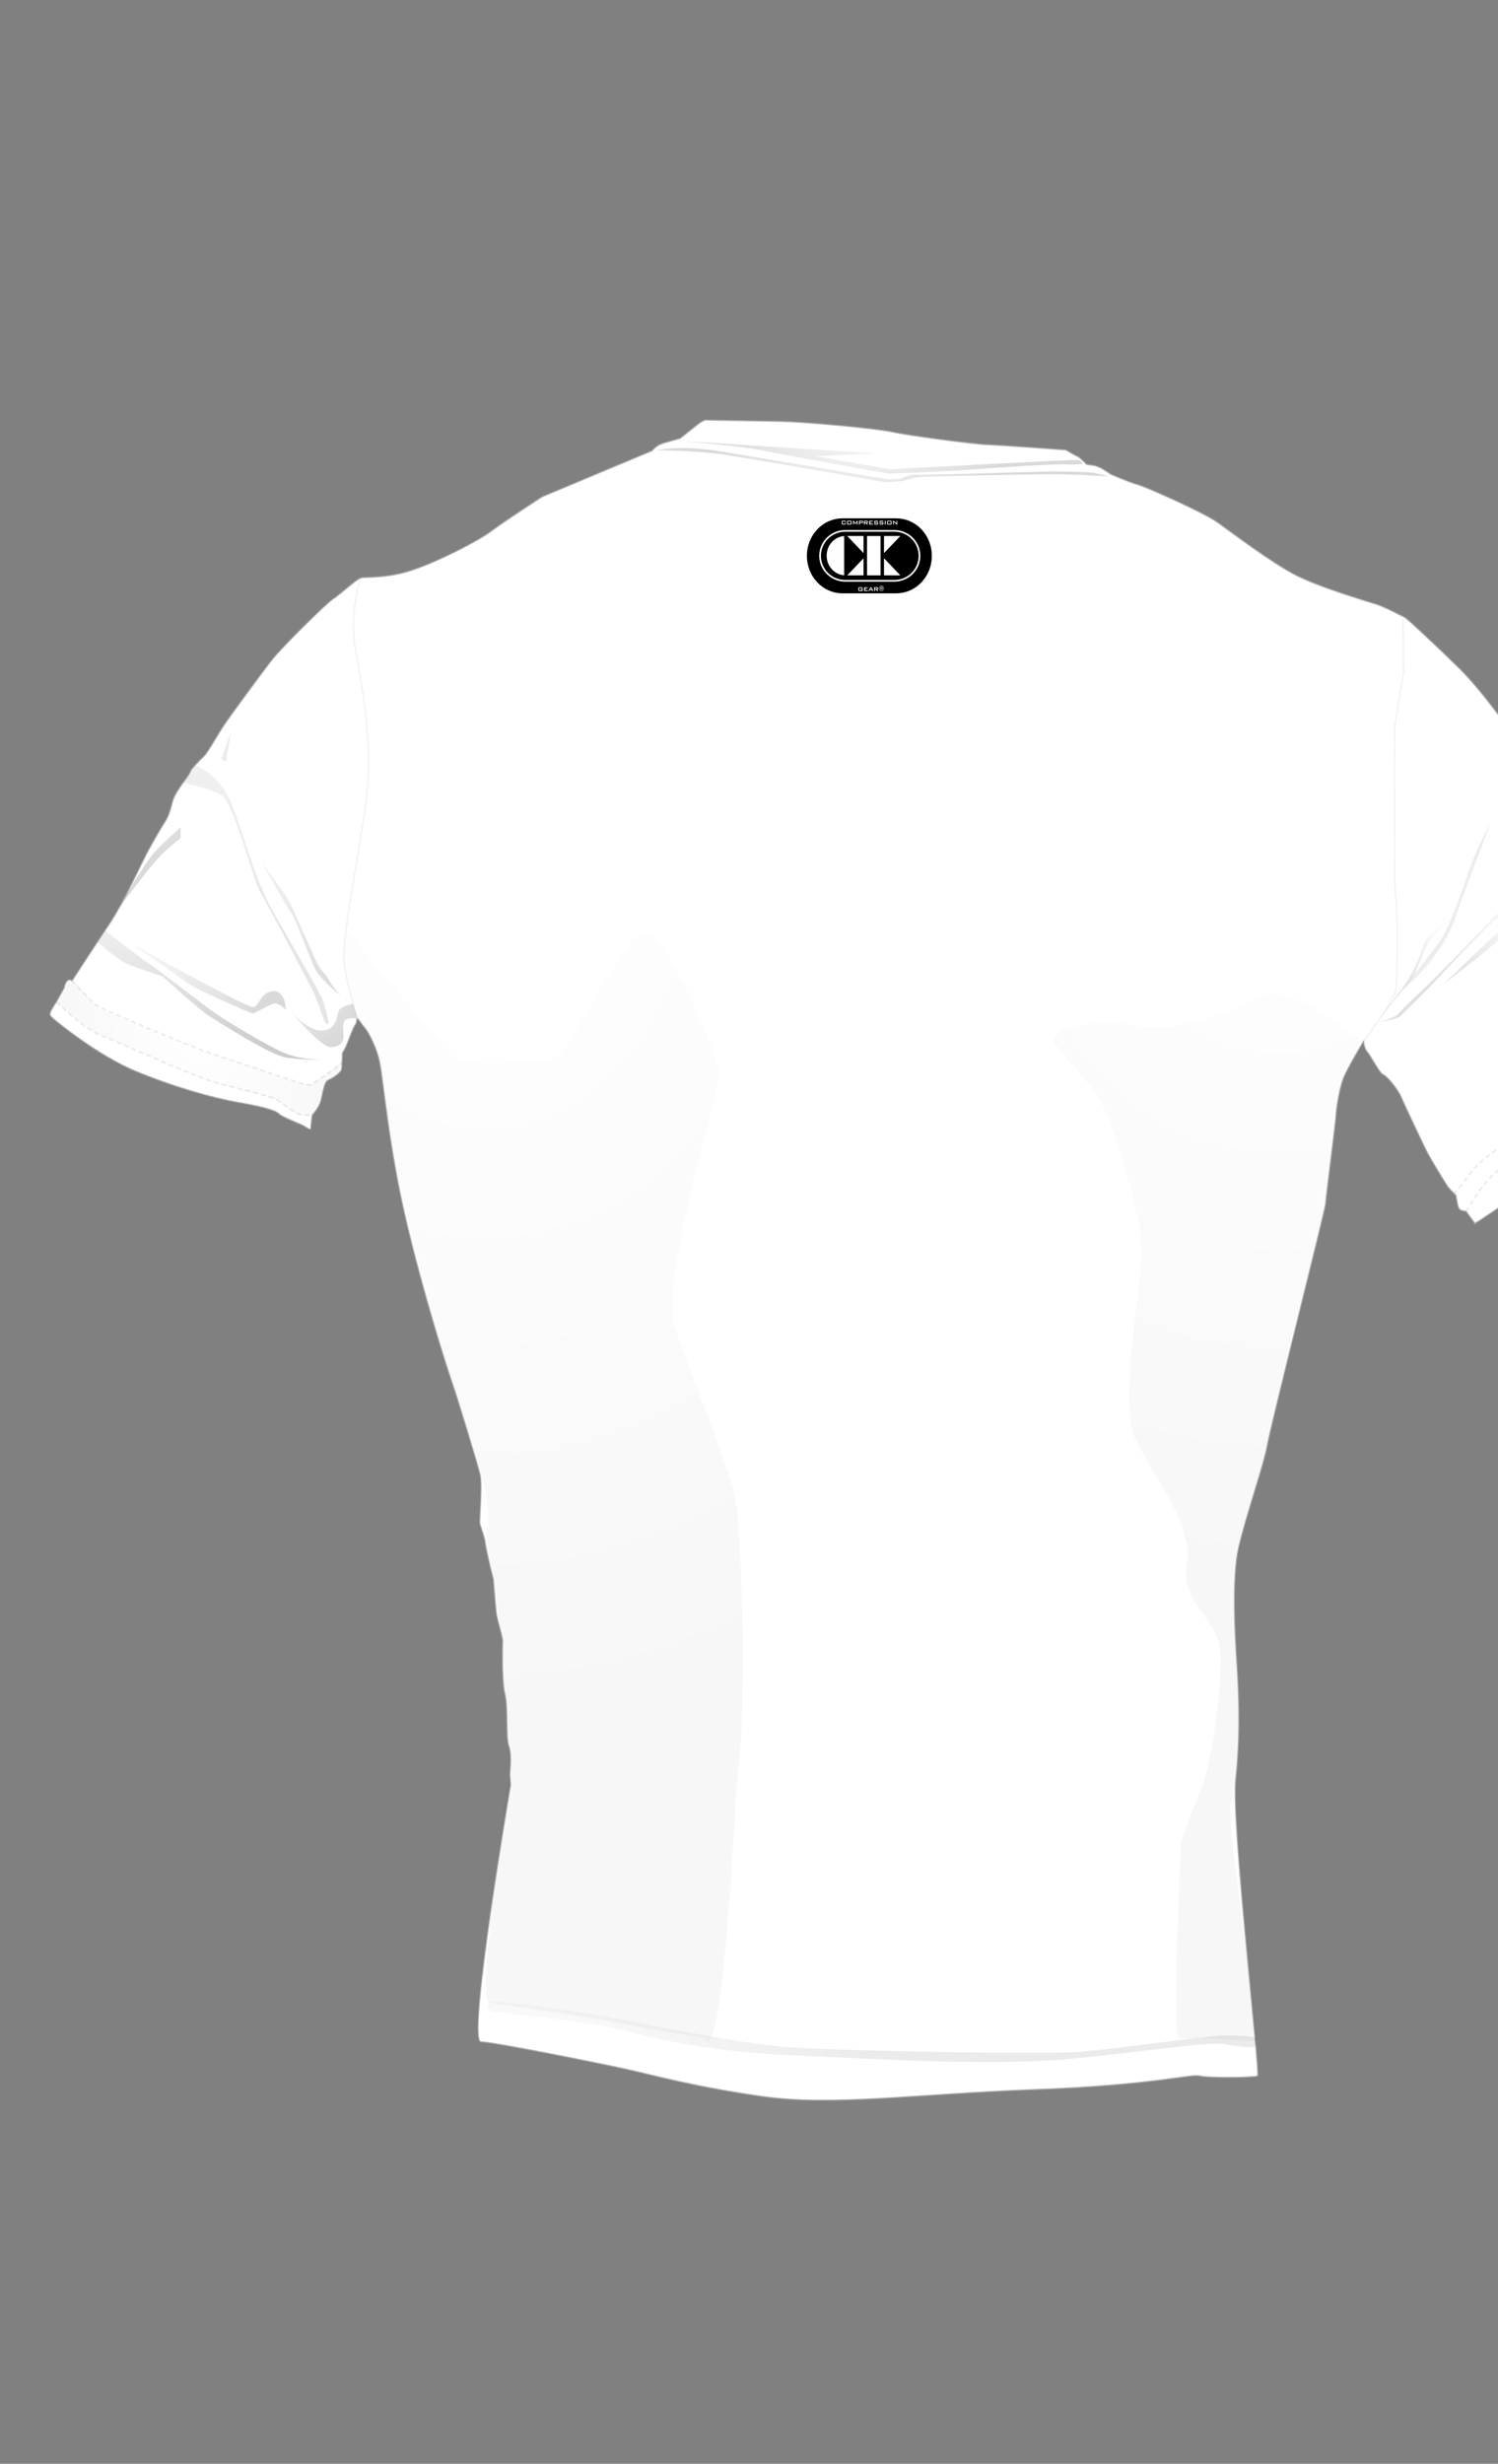 <?xml version="1.0" encoding="utf-8"?>
<!-- Generator: Adobe Illustrator 22.1.0, SVG Export Plug-In . SVG Version: 6.00 Build 0)  -->
<svg version="1.1" id="Layer_1" xmlns="http://www.w3.org/2000/svg" xmlns:xlink="http://www.w3.org/1999/xlink" x="0px" y="0px"
	 viewBox="0 0 630 1035.881" enable-background="new 0 0 800.453 1035.881" xml:space="preserve">
<rect x="0" y="0" width="630" height="1035.881" fill="#808080" stroke="none"/>
<g>
  <g id="MASKB">
    <g id="BODY">
	<path fill="#FFFFFF" stroke="#AEB1AE" stroke-width="0.431" d="M714.999,428.422l-1.727-1.661c0,0-11.759-21.022-17.401-29.694
		c-5.638-8.672-18.024-25.822-21.004-28.592c-2.981-2.77-8.468-9.413-10.657-13.1c-2.198-3.688-7.057-12.36-8.312-13.465
		c-1.256-1.106-3.762-4.793-3.918-5.717c-0.162-0.921-1.729-7.008-2.51-8.301c-0.781-1.288-7.054-15.125-8.154-15.864
		c-1.095-0.734-6.425-4.977-6.425-4.977s-11.759-16.788-21.161-26.011c-9.406-9.224-21.789-20.843-22.886-21.399
		c-1.099-0.552-8.467-4.425-11.916-5.531c-3.448-1.105-24.292-7.191-34.479-12.541c-10.19-5.35-26.805-17.895-32.443-21.953
		c-5.646-4.057-30.099-14.94-33.548-15.863c-3.447-0.922-11.128-4.242-11.128-4.242s-3.605-2.394-4.385-2.765
		c-0.783-0.367-2.352-0.922-2.352-0.922l-3.606-0.555c0,0-2.824-2.948-3.764-3.318c-0.936-0.37-5.014-2.768-5.014-2.768
		s-27.589-2.03-33.073-2.214c-5.49-0.185-33.386-3.872-39.97-5.35c-6.584-1.475-36.676-4.242-46.865-4.428
		c-10.192-0.185-31.817-0.572-31.817-0.572s-1.726,0.737-2.821,1.661c-1.099,0.923-7.683,6.087-7.683,6.087s-6.27,1.66-8.151,2.398
		c-1.88,0.737-3.603,2.768-3.603,2.768l-46.24,19.366c0,0-15.674,10.146-21.315,14.388c-5.644,4.242-22.259,12.729-33.231,16.416
		c-10.973,3.69-20.068,2.767-21.788,3.32c-1.724,0.555-9.407,7.562-11.602,8.853c-2.194,1.291-21.471,20.103-26.016,26.007
		c-4.544,5.905-16.77,22.503-19.749,26.93c-2.98,4.428-6.9,11.62-8.467,13.098c-1.563,1.475-5.482,5.535-5.638,6.272
		c-0.159,0.737-1.884,3.134-1.884,3.134s-3.762,4.981-5.015,7.746c-1.251,2.767-1.411,6.643-3.918,10.514
		c-2.508,3.875-6.583,11.253-7.681,13.283c-1.096,2.025-9.873,21.025-15.829,29.881c-5.957,8.855-15.519,23.608-15.519,23.608
		s-1.253-0.923-2.192,0.184c-0.941,1.109-1.1,2.77-1.1,2.77l-3.29,5.902c0,0-1.567,2.4-2.039,3.322
		c-0.469,0.918-1.097,1.848-0.157,2.95c0.941,1.106,19.594,16.415,35.897,23.057c16.302,6.645,31.819,11.072,43.575,13.098
		c11.754,2.028,15.52,3.688,16.459,4.795c0.941,1.105,8.777,4.065,10.344,4.982c1.571,0.922,2.824,1.841,2.824,1.103
		c0-0.734,0.627-5.712,0.627-5.712s2.819-2.95,3.604-5.906c0.786-2.95,1.406-7.93,2.977-8.669c1.569-0.737,5.645-3.132,5.801-4.795
		c0.156-1.663,0.313-6.643,0.313-6.643s1.096-1.842,1.88-3.687c0.786-1.846,2.508-6.823,3.448-8.116
		c0.941-1.291,0.472-2.765,1.1-2.582c0.625,0.184,2.192,2.947,2.975,3.686c0.786,0.742,4.702,7.014,6.271,14.393
		c1.567,7.376,3.759,34.866,10.968,65.857c7.212,30.987,17.399,62.91,19.594,69.183c2.196,6.267,10.814,34.493,11.756,38.735
		c0.944,4.242-0.44,19.19-0.124,20.473c0.313,1.299,2.036,5.724,2.192,7.566c0.157,1.846,1.569,7.749,1.724,8.671
		c0.157,0.919,1.724,7.008,1.724,7.008s1.098,13.659,1.412,15.314c0.312,1.658,2.506,9.224,2.506,10.507
		c0,1.299-0.465,16.611,0.947,22.513c1.408,5.897,0.256,17.891,1.667,21.948c1.41,4.06,0.258,11.071,0.413,12.358
		c0.153,1.296,0.31,3.872,0.31,3.872s-18.447,107.783-12.492,107.965c5.954,0.187,50.002,9.074,60.976,11.472
		c10.972,2.396,27.645,7.226,57.271,11.474c29.626,4.246,64.691-1.024,114.537-2.872c49.844-1.841,65.849-6.656,69.456-5.736
		c3.606,0.92,23.114,0.74,24.369,0c1.251-0.731-11.209-107.169-9.166-124.874c2.036-17.706,1.255-36.527,0.47-48.512
		c-0.786-11.994-2.186-35.97,0.79-48.884c2.975-12.918,10.653-35.045,12.068-43.164c1.414-8.123,24.293-98.514,24.453-101.276
		c0.155-2.768,4.388-35.604,4.388-37.265c0-1.663,1.255-10.518,2.979-15.13c1.725-4.609,8.619-15.864,8.619-15.864
		s0.313,3.139,1.568,4.427c1.256,1.294,5.179,9.04,6.744,9.595c1.562,0.554,6.109,6.089,7.519,9.408
		c1.415,3.321,10.032,21.584,11.443,24.163c1.411,2.582,7.213,12.176,8.151,13.468c0.944,1.292,3.45,3.692,3.45,3.692
		s0.626,4.799,1.408,5.723c0.785,0.919,2.824,0.919,2.824,0.919l3.446,4.799L620.02,514c0.035,0.087,0.07,0.181,0.091,0.227
		c0.061,0.125,0.276,0.012,0.434-0.094l-0.101,0.205c6.487-4.441,32.37-21.143,57.215-38.859
		c28.979-20.663,46.874-34.299,46.874-34.299L714.999,428.422z"/>
</g>
    </g>
  <g id="CUSTOM"></g>
  </g>
<radialGradient id="SVGF_SVGID_1_" cx="360.805" cy="221.654" r="67.535" gradientTransform="matrix(1 0 0 1.177 0 -102.524)" gradientUnits="userSpaceOnUse">
	<stop  offset="0" style="stop-color:#FFFFFF"/>
	<stop  offset="1" style="stop-color:#000000"/>
</radialGradient>
<path opacity="0.15" fill="url(#SVGF_SVGID_1_)" d="M282.878,185.17c0,0,25.853,1.83,39.656,4.576
	c13.802,2.744,51.125,9.379,51.125,9.379s25.076-0.917,36.741-1.832c11.666-0.913,33.634-2.288,37.91-2.059
	c4.272,0.228,6.996-0.229,6.996-0.229s-0.194-1.37-2.137-1.6c-1.942-0.231-78.923,3.887-78.923,3.887l-31.104-5.49l25.659-1.144
	L282.878,185.17z"/>
<radialGradient id="SVGF_SVGID_2_" cx="360.803" cy="221.652" r="67.537" gradientTransform="matrix(1 0 0 1.177 0 -102.524)" gradientUnits="userSpaceOnUse">
	<stop  offset="0" style="stop-color:#FFFFFF"/>
	<stop  offset="1" style="stop-color:#000000"/>
</radialGradient>
<path opacity="0.15" fill="url(#SVGF_SVGID_2_)" d="M276.266,189.286c0,0,9.916-2.286,26.632,0.46
	c16.722,2.744,69.79,11.667,69.79,11.667s5.248,0.227,6.025-0.23c0.779-0.459,4.283-1.832,6.612-1.602
	c2.332,0.229,53.848-1.372,57.93-1.372c4.085,0,15.165,0.228,17.302,0.687c2.137,0.458,5.83,1.371,5.83,1.371
	s-17.299-0.914-23.132-0.914c-5.83,0-55.795,0.917-57.736,1.371l-6.415,1.604l-6.805,0.457c0,0-59.485-10.523-69.594-11.897
	C292.599,189.515,276.266,189.286,276.266,189.286z"/>
<path opacity="0.05" fill="none" stroke="#000000" stroke-width="0.681" d="M590.072,260.016l0.236,22.446
	c0,0-3.814,22.169-3.814,24.972c0,2.806-0.237,24.41,0,26.654c0.236,2.243-0.477,35.067,0.477,42.364
	c0.952,7.297,0.476,30.588,0.476,33.11c0,2.523-0.242,6.733-0.717,7.855c-0.476,1.12-3.81,7.011-3.81,7.011l-9.779,14.033"/>
<radialGradient id="SVGF_SVGID_3_" cx="643.638" cy="376.217" r="19.332" gradientTransform="matrix(1 0 0 1.177 0 -102.524)" gradientUnits="userSpaceOnUse">
	<stop  offset="0" style="stop-color:#FFFFFF"/>
	<stop  offset="1" style="stop-color:#000000"/>
</radialGradient>
<path opacity="0.2" fill="url(#SVGF_SVGID_3_)" d="M641.328,315.85l8.105,17.395c0,0-6.911-14.309-7.864-12.908
	c-0.956,1.404-4.531,16.835-6.204,20.482c-1.668,3.647-5.006,8.7-5.006,8.7s9.534-26.095,9.534-30.304
	C639.894,315.008,641.328,315.85,641.328,315.85z"/>
<radialGradient id="SVGF_SVGID_4_" cx="566.38" cy="392.469" r="89.319" gradientTransform="matrix(1 0 0 1.177 0 -102.524)" gradientUnits="userSpaceOnUse">
	<stop  offset="0" style="stop-color:#FFFFFF"/>
	<stop  offset="1" style="stop-color:#000000"/>
</radialGradient>
<path opacity="0.12" fill="url(#SVGF_SVGID_4_)" d="M626.783,346.431c0,0-5.482,9.54-8.581,18.519c-3.102,8.978-8.344,24.128-12.16,30.02
	c-2.165,3.345-7.203,9.497-10.966,14.309l-4.898,6.612c0,0,15.626-12.225,21.826-29.9
	C618.202,368.315,626.783,346.431,626.783,346.431z"/>
<radialGradient id="SVGF_SVGID_5_" cx="603.947" cy="415.913" r="23.513" gradientTransform="matrix(1 0 0 1.177 0 -102.524)" gradientUnits="userSpaceOnUse">
	<stop  offset="0" style="stop-color:#FFFFFF"/>
	<stop  offset="1" style="stop-color:#000000"/>
</radialGradient>
<path opacity="0.1" fill="url(#SVGF_SVGID_5_)" d="M609.381,387.115c0,0-8.582,5.049-10.253,9.259c-1.668,4.21-3.336,8.977-5.006,12.064
	c-2.026,3.746-2.022,4.127-13.78,19.59c0,0,13.542-16.221,14.733-18.748c1.194-2.526,5.007-12.622,7.391-15.149
	C604.852,391.604,609.381,387.115,609.381,387.115z"/>
<radialGradient id="SVGF_SVGID_6_" cx="641.773" cy="410.585" r="34.211" gradientTransform="matrix(1 0 0 1.177 0 -102.524)" gradientUnits="userSpaceOnUse">
	<stop  offset="0" style="stop-color:#FFFFFF"/>
	<stop  offset="1" style="stop-color:#000000"/>
</radialGradient>
<path opacity="0.1" fill="url(#SVGF_SVGID_6_)" d="M646.574,380.942c0,0-12.4,6.736-21.458,15.432
	c-9.058,8.699-18.358,17.676-18.358,17.676s19.072-14.588,23.602-18.796C634.891,391.043,646.574,380.942,646.574,380.942z"/>
<radialGradient id="SVGF_SVGID_7_" cx="639.641" cy="402.327" r="52.971" gradientTransform="matrix(1 0 0 1.177 0 -102.524)" gradientUnits="userSpaceOnUse">
	<stop  offset="0" style="stop-color:#FFFFFF"/>
	<stop  offset="1" style="stop-color:#000000"/>
</radialGradient>
<path opacity="0.12" fill="url(#SVGF_SVGID_7_)" d="M648.239,372.809c0,0-14.541,6.734-19.07,11.781
	c-4.532,5.05-27.898,28.899-29.802,30.581c-1.906,1.685-9.533,8.984-11.203,10.944c-1.67,1.964-8.108,3.644-8.108,3.644
	s7.629-1.404,8.585-2.243c0.952-0.841,9.06-8.975,12.158-12.062c3.098-3.085,24.797-26.657,29.087-29.462
	C634.174,383.187,648.239,372.809,648.239,372.809z"/>
<path opacity="0.25" fill="none" stroke="#AEB1AE" stroke-width="0.681" stroke-dasharray="2.045,1.363" d="M714.544,427.626
	c0,0-7.444,2.614-11.934,5.387c-4.487,2.773-26.019,17.817-32.862,23.494c-6.842,5.678-21.977,16.495-35.323,23.887
	c-13.347,7.392-17.051,14.26-18.283,15.841c-1.232,1.585-4.266,5.544-4.266,5.544"/>
<path opacity="0.25" fill="none" stroke="#AEB1AE" stroke-width="0.681" stroke-dasharray="2.045,1.363" d="M718.43,433.944
	c0,0-4.154,0.923-13.794,6.469c-9.647,5.541-30.502,20.06-37.46,25.735c-6.955,5.679-21.533,15.314-30.727,21.251
	c-9.198,5.935-10.88,9.235-12.786,11.349c-1.909,2.112-6.911,10.452-6.911,10.452"/>
<path opacity="0.05" fill="none" stroke="#000000" stroke-width="0.681" d="M151.65,243.025c0,0-4.839,14.487-2.281,29.24
	c2.56,14.753,7.931,40.643,4.607,64.73c-3.326,24.086-10.488,58.711-9.212,68.342c1.278,9.631,5.639,23.068,5.639,23.068"/>
<radialGradient id="SVGF_SVGID_8_" cx="112.021" cy="297.252" r="124.08" gradientTransform="matrix(1 0 0 1.177 0 -102.524)" gradientUnits="userSpaceOnUse">
	<stop  offset="0" style="stop-color:#FFFFFF"/>
	<stop  offset="1" style="stop-color:#000000"/>
</radialGradient>
<path opacity="0.1" fill="url(#SVGF_SVGID_8_)" d="M80.442,323.769l1.536-1.92c0,0,10.6,3.099,15.971,17.552
	c5.374,14.453,8.953,28.297,14.582,39.439c5.63,11.143,22.771,38.836,23.791,43.353c1.024,4.514,2.817,8.43,1.281,8.43
	c-1.535,0-3.068-8.43-6.395-14.753c-3.326-6.323-19.699-37.631-22.002-41.245c-2.304-3.613-10.999-37.333-16.116-40.343
	c-5.115-3.011-16.052-5.154-16.052-5.154L80.442,323.769z"/>
<radialGradient id="SVGF_SVGID_9_" cx="114.067" cy="368.884" r="79.424" gradientTransform="matrix(1 0 0 1.177 0 -102.524)" gradientUnits="userSpaceOnUse">
	<stop  offset="0" style="stop-color:#FFFFFF"/>
	<stop  offset="1" style="stop-color:#000000"/>
</radialGradient>
<path opacity="0.15" fill="url(#SVGF_SVGID_9_)" d="M110.23,362.887c0,0,7.165,9.327,10.233,14.147c3.07,4.818,5.883,12.948,7.927,16.859
	c2.048,3.914,4.607,11.738,7.421,14.751c2.813,3.013,3.838,6.325,6.909,9.334c3.068,3.01,5.115,4.214,5.115,4.214
	s-12.276-9.033-15.094-14.452c-2.814-5.42-8.187-21.072-10.231-23.78C120.463,381.248,110.23,362.887,110.23,362.887z"/>
<radialGradient id="SVGF_SVGID_10_" cx="76.208" cy="320.269" r="55.419" gradientTransform="matrix(1 0 0 1.177 0 -102.524)" gradientUnits="userSpaceOnUse">
	<stop  offset="0" style="stop-color:#FFFFFF"/>
	<stop  offset="1" style="stop-color:#000000"/>
</radialGradient>
<polygon opacity="0.1" fill="url(#SVGF_SVGID_10_)" points="97.182,307.489 95.136,320.136 93.089,319.23 "/>
<radialGradient id="SVGF_SVGID_11_" cx="58.808" cy="369.903" r="24.503" gradientTransform="matrix(1 0 0 1.177 0 -102.524)" gradientUnits="userSpaceOnUse">
	<stop  offset="0" style="stop-color:#FFFFFF"/>
	<stop  offset="1" style="stop-color:#000000"/>
</radialGradient>
<path opacity="0.15" fill="url(#SVGF_SVGID_11_)" d="M75.949,347.831c0,0-8.953,7.828-12.024,11.741
	c-3.068,3.913-9.979,15.054-9.979,15.054l-4.347,7.826c0,0,14.326-19.565,18.93-23.781c4.607-4.217,7.42-6.323,7.42-6.323V347.831z"
	/>
<radialGradient id="SVGF_SVGID_12_" cx="64.437" cy="410.326" r="58.384" gradientTransform="matrix(1 0 0 1.177 0 -102.524)" gradientUnits="userSpaceOnUse">
	<stop  offset="0" style="stop-color:#FFFFFF"/>
	<stop  offset="1" style="stop-color:#000000"/>
</radialGradient>
<path opacity="0.15" fill="url(#SVGF_SVGID_12_)" d="M54.46,396.304c0,0,19.185,12.947,23.279,16.257
	c4.094,3.311,27.885,13.546,28.653,13.546c0.768,0,7.927-4.515,9.722-4.213c1.79,0.299,4.093,2.709,4.093,2.709s0-8.133-5.373-7.83
	c-5.373,0.305-5.629,6.325-8.442,6.626C103.579,423.698,54.46,396.304,54.46,396.304z"/>
<radialGradient id="SVGF_SVGID_13_" cx="107.416" cy="413.909" r="56.901" gradientTransform="matrix(1 0 0 1.177 0 -102.524)" gradientUnits="userSpaceOnUse">
	<stop  offset="0" style="stop-color:#FFFFFF"/>
	<stop  offset="1" style="stop-color:#000000"/>
</radialGradient>
<path opacity="0.15" fill="url(#SVGF_SVGID_13_)" d="M148.508,422.044c0,0-4.507,0.75-5.788,2.558c-1.282,1.806-0.503,5.642-4.096,7.827
	c-7.417,4.517-18.417-9.333-18.417-9.333s14.584,17.159,18.674,17.159c4.093,0,5.627-2.109,5.627-4.517
	c0-2.404-1.021-6.322,1.28-7.225c2.304-0.902,4.614-0.109,4.614-0.109L148.508,422.044z"/>
<radialGradient id="SVGF_SVGID_14_" cx="46.53" cy="385.763" r="99.65" gradientTransform="matrix(1 0 0 1.177 0 -102.524)" gradientUnits="userSpaceOnUse">
	<stop  offset="0" style="stop-color:#FFFFFF"/>
	<stop  offset="1" style="stop-color:#000000"/>
</radialGradient>
<path opacity="0.2" fill="url(#SVGF_SVGID_14_)" d="M41.063,396.077c0,0,8.282,7.455,12.631,9.259c4.348,1.805,14.58,5.116,14.58,5.116
	s15.607,14.154,19.442,16.559c3.839,2.405,26.094,16.858,33.256,17.76c7.163,0.905,15.607,0.905,15.607,0.905s-9.468,0-16.373-2.713
	c-6.905-2.707-26.094-14.149-32.49-18.964c-6.393-4.816-22.767-17.456-24.815-18.663c-2.044-1.207-9.722-7.225-11.768-8.733
	c-2.044-1.506-6.906-5.419-6.906-5.419L41.063,396.077z"/>
<radialGradient id="SVGF_SVGID_15_" cx="83.878" cy="457.91" r="66.447" gradientTransform="matrix(1 0 0 1.177 0 -102.524)" gradientUnits="userSpaceOnUse">
	<stop  offset="0" style="stop-color:#FFFFFF"/>
	<stop  offset="1" style="stop-color:#000000"/>
</radialGradient>
<path opacity="0.03" fill="url(#SVGF_SVGID_15_)" d="M26.912,415.383c0.664-1.337,0.815-2.937,1.68-3.274
	c3.431-1.347,8.185,8.78,14.126,12.009c8.674,4.71,51.139,20.955,55.231,21.858c4.096,0.905,13.559,3.917,16.118,5.419
	c2.558,1.506,12.592,4.282,15.663,4.282c3.07,0,14.012-9.7,14.012-9.7s0.353,4.121-1.089,5.138c-1.625,1.149-5.466,3.671-5.56,3.895
	c-1.121,2.635-1.694,6.131-2.64,8.866c-0.945,2.728-3.172,4.926-3.172,4.926c-7.004,1.817-11.607-4.693-16.178-6.484
	c-2.716-1.064-24.249-6.562-28.344-8.07c-4.097-1.508-40.365-17.017-45.866-19.727c-7.933-3.915-17.21-13.023-16.908-13.661
	C24.183,420.45,25.719,417.799,26.912,415.383z"/>
<radialGradient id="SVGF_SVGID_16_" cx="242.078" cy="839.074" r="139.856" gradientTransform="matrix(1.072 -0.028 0.022 1.177 -59.706 -83.099)" gradientUnits="userSpaceOnUse">
	<stop  offset="0" style="stop-color:#FFFFFF"/>
	<stop  offset="1" style="stop-color:#000000"/>
</radialGradient>
<path opacity="0.08" fill="url(#SVGF_SVGID_16_)" d="M208.004,845.863c0,0,33.932,3.628,45.973,5.945
	c12.04,2.317,34.807,10.372,77.682,12.247c42.874,1.868,86.792,4.842,121.681,1.288c34.885-3.554,55.04-7.102,62.261-5.788
	c7.224,1.317,11.671,1.197,11.671,1.197s1.349-1.16,1.313-3.047c-0.037-1.878-6.887-1.698-12.714-1.919
	c-5.83-0.218-47.183,5.765-62.241,6.919c-15.055,1.15-100.757-0.348-122.723-2.021c-21.962-1.677-68.07-11.363-77.351-12.996
	c-9.287-1.638-47.222-7.228-48.031-5.896C203.201,845.615,208.004,845.863,208.004,845.863z"/>
<radialGradient id="SVGF_SVGID_17_" cx="203.093" cy="405.909" r="299.158" gradientTransform="matrix(1 0 0 1.177 0 -102.524)" gradientUnits="userSpaceOnUse">
	<stop  offset="0" style="stop-color:#FFFFFF"/>
	<stop  offset="1" style="stop-color:#000000"/>
</radialGradient>
<path opacity="0.03" fill="url(#SVGF_SVGID_17_)" d="M145.756,391.148c0,0,41.128,50.434,46.094,53.937
	c4.963,3.504,36.742,1.752,42.204-0.587c5.458-2.337,28.301-50.833,36.74-52.588c8.439-1.752,32.271,53.758,31.775,60.185
	c-0.495,6.428-24.825,87.062-18.867,105.762c5.96,18.695,23.835,60.174,25.82,73.616c1.987,13.44,2.978,52.588,2.978,62.522
	c0,9.934-0.498,42.653-1.984,50.251c-1.491,7.601-5.865,127.11-14.396,112.772c-0.562-0.946-19.547-2.89-38.992-7.166
	c-10.262-2.256-49.887-7.33-51.604-8.061c-5.061-2.135,8.564-96.587,8.564-96.587s-1.236-26.933-2.224-36.284
	c-0.361-3.379,0.178-11.009-0.733-19.163c-0.726-6.507-4.671-31.479-6.254-37.812c-1.296-5.17,2.346-15.775-1.096-26.701
	c-3.177-10.06-6.057-20.374-8.439-27.377c-4.961-14.605-17.304-55.787-19.875-65.727c-1.046-4.038-4.023-15.316-6.591-27.537
	c-2.808-13.361-4.659-27.86-5.328-32.063c-1.216-7.627-3.396-25.087-5.724-32.103c-1.389-4.185-7.415-12.325-7.415-12.325
	c-2.669-6.291-4.005-15.2-5.38-20.877C143.866,402.447,145.756,391.148,145.756,391.148z"/>
<radialGradient id="SVGF_SVGID_18_" cx="538.471" cy="387.641" r="269.237" gradientTransform="matrix(1 0 0 1.177 0 -102.524)" gradientUnits="userSpaceOnUse">
	<stop  offset="0" style="stop-color:#FFFFFF"/>
	<stop  offset="1" style="stop-color:#000000"/>
</radialGradient>
<path opacity="0.03" fill="url(#SVGF_SVGID_18_)" d="M532.449,418.207c0,0-32.768,16.943-51.635,13.437
	c-18.866-3.507-42.703,0-36.74,7.598c5.959,7.593,16.881,18.698,21.351,29.213c4.47,10.516,15.891,47.325,14.894,60.182
	c-0.993,12.856-9.433,61.935-2.979,75.96c6.453,14.022,24.828,36.805,21.846,52.588c-2.977,15.776,12.412,23.956,13.902,35.641
	c1.491,11.689-2.978,46.16-7.449,57.846c-4.469,11.689-8.976,23.984-8.976,23.984s-3.831,81.943-0.706,82.364
	c2.021,0.267,8.202,0.16,9.747,0c0.957-0.097,22.402,1.366,22.882,0.686c1.156-1.627-13.013-91.119-10.98-99.49
	c2.337-9.612,3.344-20.975,3.344-27.212c0-5.408-0.209-17.725-0.874-31.144c-0.771-15.596-1.426-32.558-0.035-42.087
	c1.336-9.173,6.552-26.428,10.789-42.112c4.154-15.356,7.34-29.2,8.074-32.097c1.494-5.841,19.862-77.134,19.862-85.309
	c0-8.176,3.782-37.408,5.796-42.748c1.748-4.62,8.871-17.456,8.871-17.456s1.222,0.609-14.667-10.492
	C542.876,416.45,532.449,418.207,532.449,418.207z"/>
<path opacity="0.25" fill="none" stroke="#AEB1AE" stroke-width="0.681" stroke-dasharray="2.045,1.363" d="M30.331,412.351
	c0,0,6.647,7.308,9.231,9.586c2.583,2.281,41.339,18.432,50.544,21.473c9.202,3.042,27.606,9.123,29.224,9.691
	c1.614,0.568,10.335,3.612,11.465,3.043c1.129-0.573,9.85-6.655,10.98-7.415c1.129-0.758,1.775-1.902,1.775-1.902"/>
<path opacity="0.25" fill="none" stroke="#AEB1AE" stroke-width="0.681" stroke-dasharray="2.045,1.363" d="M23.75,421.207
	c0,0,10.809,10.99,18.56,14.033c7.748,3.042,37.459,16.529,46.178,19.19c8.719,2.659,25.673,6.27,28.098,7.985
	c2.421,1.71,7.914,6.074,10.171,6.268c2.261,0.19,4.523,0.119,4.523,0.119"/>
<g>
	<path stroke="#000000" stroke-width="6.518" d="M376.957,221.196c6.457,0,11.685,5.6,11.685,12.504
		c0,6.906-5.229,12.504-11.685,12.504h-22.666c-6.45,0-11.685-5.598-11.685-12.504c0-6.904,5.233-12.504,11.685-12.504H376.957"/>
	<path stroke="#FFFFFF" stroke-width="0.706" d="M376.084,223.198c5.866,0,10.616,4.7,10.616,10.502
		c0,5.803-4.75,10.504-10.62,10.504h-20.587c-5.857,0-10.611-4.7-10.611-10.504c0-5.801,4.754-10.502,10.611-10.502H376.084"/>
	<path fill="#FEFEFE" d="M347.659,233.635c0-4.378,3.246-7.964,7.354-8.254v16.506C350.905,241.598,347.659,238.01,347.659,233.635"
		/>
	<polyline fill="#FEFEFE" points="363.173,232.552 356.312,225.362 363.173,225.362 363.173,232.552 	"/>
	<polyline fill="#FEFEFE" points="363.173,234.715 356.312,241.908 363.173,241.908 363.173,234.715 	"/>
	<polyline fill="#FFFFFF" points="371.781,232.552 378.646,225.362 371.781,225.362 371.781,232.552 	"/>
	<polyline fill="#FFFFFF" points="371.781,234.715 378.646,241.908 371.781,241.908 371.781,234.715 	"/>
	<polyline fill="#FFFFFF" points="364.63,225.362 370.326,225.362 370.326,241.908 364.63,241.908 364.63,225.362 	"/>
	<g>
		<path fill="#FFFFFF" d="M354.383,219.243v1.011h0.957v-0.341l0.351,0.074v0.191c0,0.297-0.086,0.376-0.378,0.376h-0.904
			c-0.289,0-0.375-0.079-0.375-0.376v-0.845c0-0.297,0.086-0.376,0.375-0.376h0.904c0.292,0,0.378,0.079,0.378,0.376v0.153
			l-0.351,0.06v-0.303H354.383z"/>
		<path fill="#FFFFFF" d="M356.624,218.957h1.122c0.285,0,0.376,0.079,0.376,0.376v0.845c0,0.297-0.091,0.376-0.376,0.376h-1.122
			c-0.289,0-0.381-0.079-0.381-0.376v-0.845C356.243,219.036,356.335,218.957,356.624,218.957z M357.767,220.254v-1.011H356.6v1.011
			H357.767z"/>
		<path fill="#FFFFFF" d="M358.719,218.957h0.287l0.715,0.967l0.704-0.967h0.283v1.597h-0.328v-0.987
			c0-0.031,0.002-0.087,0.007-0.169c-0.026,0.07-0.06,0.128-0.086,0.166l-0.57,0.797h-0.073l-0.571-0.799
			c-0.038-0.052-0.067-0.103-0.091-0.164c0.006,0.065,0.01,0.12,0.01,0.169v0.987h-0.287V218.957z"/>
		<path fill="#FFFFFF" d="M361.303,218.957h1.303c0.234,0,0.345,0.088,0.345,0.31v0.357c0,0.222-0.111,0.31-0.345,0.31h-0.953v0.622
			h-0.35V218.957z M361.653,219.234v0.421h0.797c0.108,0,0.156-0.02,0.156-0.126v-0.168c0-0.106-0.047-0.128-0.156-0.128H361.653z"
			/>
		<path fill="#FFFFFF" d="M363.349,218.957h1.297c0.238,0,0.347,0.088,0.347,0.31v0.376c0,0.222-0.109,0.31-0.347,0.31h-0.194
			l0.697,0.602h-0.502l-0.614-0.602h-0.33v0.602h-0.353V218.957z M363.702,219.234v0.444h0.79c0.113,0,0.159-0.023,0.159-0.127
			v-0.19c0-0.106-0.045-0.128-0.159-0.128H363.702z"/>
		<path fill="#FFFFFF" d="M365.564,218.957h1.558v0.272h-1.203v0.355h0.702v0.275h-0.702v0.395h1.221v0.301h-1.576V218.957z"/>
		<path fill="#FFFFFF" d="M367.972,219.234v0.345h0.947c0.288,0,0.378,0.076,0.378,0.376v0.222c0,0.297-0.09,0.376-0.378,0.376
			h-0.941c-0.283,0-0.379-0.079-0.379-0.376v-0.048l0.312-0.063v0.187h1.075v-0.366h-0.95c-0.285,0-0.376-0.079-0.376-0.378v-0.177
			c0-0.297,0.092-0.376,0.376-0.376h0.865c0.273,0,0.376,0.076,0.376,0.351v0.033l-0.311,0.076v-0.183H367.972z"/>
		<path fill="#FFFFFF" d="M370.205,219.234v0.345h0.951c0.285,0,0.381,0.076,0.381,0.376v0.222c0,0.297-0.095,0.376-0.381,0.376
			h-0.939c-0.288,0-0.381-0.079-0.381-0.376v-0.048l0.313-0.063v0.187h1.077v-0.366h-0.953c-0.279,0-0.376-0.079-0.376-0.378v-0.177
			c0-0.297,0.097-0.376,0.376-0.376h0.866c0.272,0,0.376,0.076,0.376,0.351v0.033l-0.31,0.076v-0.183H370.205z"/>
		<path fill="#FFFFFF" d="M372.125,218.957h0.357v1.597h-0.357V218.957z"/>
		<path fill="#FFFFFF" d="M373.455,218.957h1.121c0.29,0,0.381,0.079,0.381,0.376v0.845c0,0.297-0.091,0.376-0.381,0.376h-1.121
			c-0.285,0-0.376-0.079-0.376-0.376v-0.845C373.078,219.036,373.17,218.957,373.455,218.957z M374.6,220.254v-1.011h-1.173v1.011
			H374.6z"/>
		<path fill="#FFFFFF" d="M375.549,218.957h0.243l1.072,0.94c0.063,0.055,0.117,0.109,0.172,0.174
			c-0.006-0.131-0.012-0.226-0.012-0.274v-0.84h0.314v1.597h-0.237l-1.119-0.987c-0.043-0.041-0.086-0.081-0.128-0.13
			c0.016,0.125,0.016,0.206,0.016,0.253v0.864h-0.32V218.957z"/>
	</g>
	<g>
		<path fill="#FFFFFF" d="M361.384,247.18v1.013h1.101v-0.355h-0.577v-0.274h0.926v0.549c0,0.301-0.093,0.378-0.38,0.378h-1.049
			c-0.29,0-0.381-0.077-0.381-0.378v-0.84c0-0.301,0.091-0.376,0.381-0.376h1.049c0.277,0,0.38,0.075,0.38,0.36v0.036l-0.349,0.067
			v-0.18H361.384z"/>
		<path fill="#FFFFFF" d="M363.434,246.898h1.556v0.273h-1.199v0.357h0.7v0.269h-0.7v0.397h1.217v0.299h-1.574V246.898z"/>
		<path fill="#FFFFFF" d="M366.086,246.898h0.341l0.872,1.594H366.9l-0.185-0.348h-0.961l-0.178,0.348h-0.353L366.086,246.898z
			 M366.567,247.856l-0.325-0.65l-0.335,0.65H366.567z"/>
		<path fill="#FFFFFF" d="M367.643,246.898h1.299c0.238,0,0.344,0.087,0.344,0.308v0.375c0,0.222-0.106,0.308-0.344,0.308h-0.194
			l0.697,0.604h-0.508l-0.61-0.604h-0.339v0.604h-0.345V246.898z M367.988,247.171v0.447h0.796c0.107,0,0.159-0.021,0.159-0.126
			V247.3c0-0.105-0.052-0.129-0.159-0.129H367.988z"/>
		<path fill="#FFFFFF" d="M371.453,246.611c0.196,0.206,0.31,0.488,0.31,0.783c0,0.305-0.109,0.577-0.313,0.783
			c-0.209,0.214-0.474,0.331-0.751,0.331c-0.282,0-0.546-0.117-0.751-0.335c-0.2-0.214-0.309-0.485-0.309-0.778
			c0-0.295,0.112-0.577,0.319-0.798c0.194-0.207,0.454-0.313,0.741-0.313C370.986,246.283,371.251,246.398,371.453,246.611z
			 M371.356,246.715c-0.171-0.188-0.401-0.286-0.654-0.286c-0.249,0-0.479,0.091-0.645,0.274c-0.18,0.19-0.281,0.435-0.281,0.691
			c0,0.254,0.099,0.494,0.268,0.676c0.178,0.191,0.411,0.289,0.647,0.289c0.249,0,0.478-0.098,0.662-0.285
			c0.177-0.177,0.268-0.414,0.268-0.67C371.62,247.135,371.532,246.893,371.356,246.715z M371.228,247.087
			c0,0.181-0.099,0.304-0.273,0.341l0.267,0.574h-0.255l-0.242-0.539H370.5v0.539h-0.227v-1.26h0.453
			C371.065,246.742,371.228,246.859,371.228,247.087z M370.5,246.898v0.417h0.191c0.206,0,0.301-0.054,0.301-0.2
			c0-0.159-0.095-0.218-0.31-0.218H370.5z"/>
	</g>
</g>
</svg>
